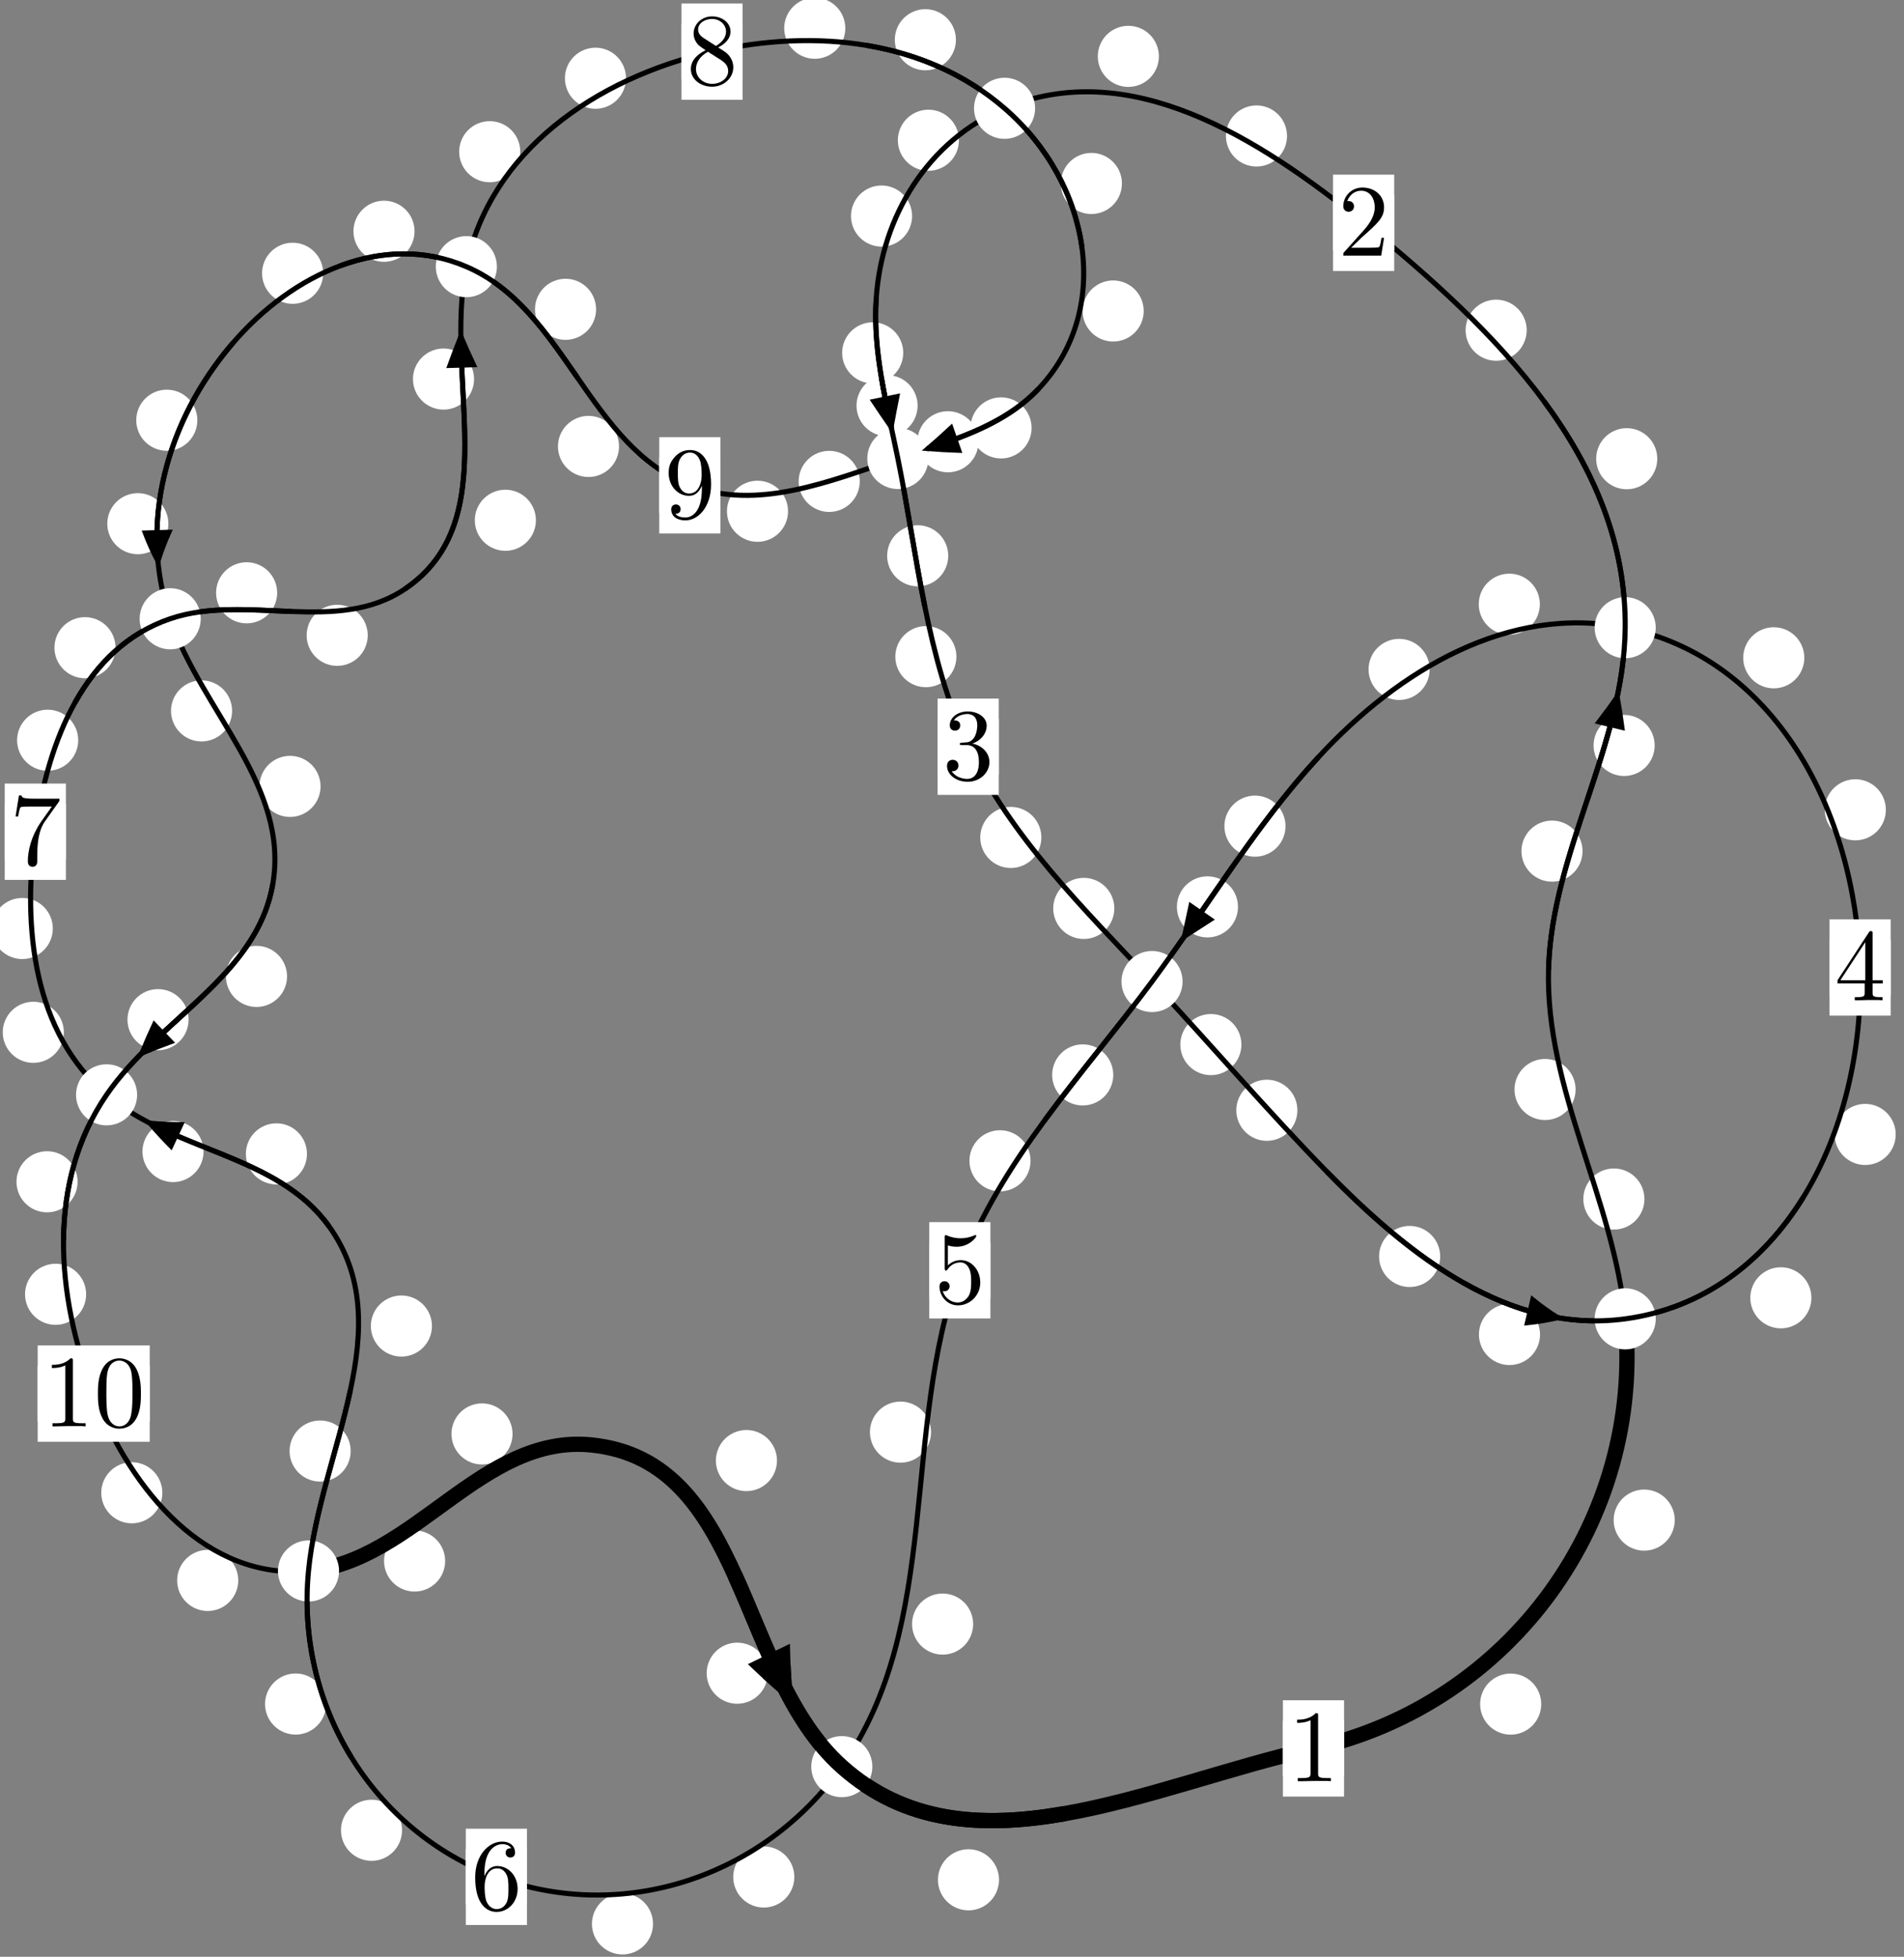 <?xml version="1.0"?>
<!-- Created by MetaPost 1.999 on 2021.07.06:0017 -->
<svg version="1.1" xmlns="http://www.w3.org/2000/svg" xmlns:xlink="http://www.w3.org/1999/xlink" width="186.277" height="191.398" viewBox="0 0 186.277 191.398">
<rect x="0" y="0" width="186.277" height="191.398" fill="#808080" stroke="none"/>
<!-- Original BoundingBox: -159.810928 -62.171158 26.465942 129.227219 -->
  <defs>
    <g transform="scale(0.01,0.01)" id="GLYPHcmr10_48">
      <path style="fill-rule: evenodd;" d="M460 -320C460 -400,455 -480,420 -554C374 -650,292 -666,250 -666C190 -666,117 -640,76 -547C44 -478,39 -400,39 -320C39 -245,43 -155,84 -79C127 2,200 22,249 22C303 22,379 1,423 -94C455 -163,460 -241,460 -320M249 -0C210 -0,151 -25,133 -121C122 -181,122 -273,122 -332C122 -396,122 -462,130 -516C149 -635,224 -644,249 -644C282 -644,348 -626,367 -527C377 -471,377 -395,377 -332C377 -257,377 -189,366 -125C351 -30,294 -0,249 -0"></path>
    </g>
    <g transform="scale(0.01,0.01)" id="GLYPHcmr10_49">
      <path style="fill-rule: evenodd;" d="M294 -640C294 -664,294 -666,271 -666C209 -602,121 -602,89 -602L89 -571C109 -571,168 -571,220 -597L220 -79C220 -43,217 -31,127 -31L95 -31L95 -0L257 -0L130 -3L217 -3L257 -3L297 -3L384 -3L419 -0L419 -31L387 -31C297 -31,294 -42,294 -79"></path>
    </g>
    <g transform="scale(0.01,0.01)" id="GLYPHcmr10_50">
      <path style="fill-rule: evenodd;" d="M127 -77L233 -180C389 -318,449 -372,449 -472C449 -586,359 -666,237 -666C124 -666,50 -574,50 -485C50 -429,100 -429,103 -429C120 -429,155 -441,155 -482C155 -508,137 -534,102 -534C94 -534,92 -534,89 -533C112 -598,166 -635,224 -635C315 -635,358 -554,358 -472C358 -392,308 -313,253 -251L61 -37C50 -26,50 -24,50 -0L421 -0L449 -174L424 -174C419 -144,412 -100,402 -85C395 -77,329 -77,307 -77"></path>
    </g>
    <g transform="scale(0.01,0.01)" id="GLYPHcmr10_51">
      <path style="fill-rule: evenodd;" d="M290 -352C372 -379,430 -449,430 -528C430 -610,342 -666,246 -666C145 -666,69 -606,69 -530C69 -497,91 -478,120 -478C151 -478,171 -500,171 -529C171 -579,124 -579,109 -579C140 -628,206 -641,242 -641C283 -641,338 -619,338 -529C338 -517,336 -459,310 -415C280 -367,246 -364,221 -363C213 -362,189 -360,182 -360C174 -359,167 -358,167 -348C167 -337,174 -337,191 -337L235 -337C317 -337,354 -269,354 -171C354 -35,285 -6,241 -6C198 -6,123 -23,88 -82C123 -77,154 -99,154 -137C154 -173,127 -193,98 -193C74 -193,42 -179,42 -135C42 -44,135 22,244 22C366 22,457 -69,457 -171C457 -253,394 -331,290 -352"></path>
    </g>
    <g transform="scale(0.01,0.01)" id="GLYPHcmr10_52">
      <path style="fill-rule: evenodd;" d="M294 -165L294 -78C294 -42,292 -31,218 -31L197 -31L197 -0L332 -0L238 -3L290 -3L332 -3L374 -3L427 -3L468 -0L468 -31L447 -31C373 -31,371 -42,371 -78L371 -165L471 -165L471 -196L371 -196L371 -651C371 -671,371 -677,355 -677C346 -677,343 -677,335 -665L28 -196L28 -165M300 -196L56 -196L300 -569"></path>
    </g>
    <g transform="scale(0.01,0.01)" id="GLYPHcmr10_53">
      <path style="fill-rule: evenodd;" d="M449 -201C449 -320,367 -420,259 -420C211 -420,168 -404,132 -369L132 -564C152 -558,185 -551,217 -551C340 -551,410 -642,410 -655C410 -661,407 -666,400 -666C399 -666,397 -666,392 -663C372 -654,323 -634,256 -634C216 -634,170 -641,123 -662C115 -665,113 -665,111 -665C101 -665,101 -657,101 -641L101 -345C101 -327,101 -319,115 -319C122 -319,124 -322,128 -328C139 -344,176 -398,257 -398C309 -398,334 -352,342 -334C358 -297,360 -258,360 -208C360 -173,360 -113,336 -71C312 -32,275 -6,229 -6C156 -6,99 -59,82 -118C85 -117,88 -116,99 -116C132 -116,149 -141,149 -165C149 -189,132 -214,99 -214C85 -214,50 -207,50 -161C50 -75,119 22,231 22C347 22,449 -74,449 -201"></path>
    </g>
    <g transform="scale(0.01,0.01)" id="GLYPHcmr10_54">
      <path style="fill-rule: evenodd;" d="M132 -328L132 -352C132 -605,256 -641,307 -641C331 -641,373 -635,395 -601C380 -601,340 -601,340 -556C340 -525,364 -510,386 -510C402 -510,432 -519,432 -558C432 -618,388 -666,305 -666C177 -666,42 -537,42 -316C42 -49,158 22,251 22C362 22,457 -72,457 -204C457 -331,368 -427,257 -427C189 -427,152 -376,132 -328M251 -6C188 -6,158 -66,152 -81C134 -128,134 -208,134 -226C134 -304,166 -404,256 -404C272 -404,318 -404,349 -342C367 -305,367 -254,367 -205C367 -157,367 -107,350 -71C320 -11,274 -6,251 -6"></path>
    </g>
    <g transform="scale(0.01,0.01)" id="GLYPHcmr10_55">
      <path style="fill-rule: evenodd;" d="M476 -609C485 -621,485 -623,485 -644L242 -644C120 -644,118 -657,114 -676L89 -676L56 -470L81 -470C84 -486,93 -549,106 -561C113 -567,191 -567,204 -567L411 -567C400 -551,321 -442,299 -409C209 -274,176 -135,176 -33C176 -23,176 22,222 22C268 22,268 -23,268 -33L268 -84C268 -139,271 -194,279 -248C283 -271,297 -357,341 -419"></path>
    </g>
    <g transform="scale(0.01,0.01)" id="GLYPHcmr10_56">
      <path style="fill-rule: evenodd;" d="M163 -457C117 -487,113 -521,113 -538C113 -599,178 -641,249 -641C322 -641,386 -589,386 -517C386 -460,347 -412,287 -377M309 -362C381 -399,430 -451,430 -517C430 -609,341 -666,250 -666C150 -666,69 -592,69 -499C69 -481,71 -436,113 -389C124 -377,161 -352,186 -335C128 -306,42 -250,42 -151C42 -45,144 22,249 22C362 22,457 -61,457 -168C457 -204,446 -249,408 -291C389 -312,373 -322,309 -362M209 -320L332 -242C360 -223,407 -193,407 -132C407 -58,332 -6,250 -6C164 -6,92 -68,92 -151C92 -209,124 -273,209 -320"></path>
    </g>
    <g transform="scale(0.01,0.01)" id="GLYPHcmr10_57">
      <path style="fill-rule: evenodd;" d="M367 -318L367 -286C367 -52,263 -6,205 -6C188 -6,134 -8,107 -42C151 -42,159 -71,159 -88C159 -119,135 -134,113 -134C97 -134,67 -125,67 -86C67 -19,121 22,206 22C335 22,457 -114,457 -329C457 -598,342 -666,253 -666C198 -666,149 -648,106 -603C65 -558,42 -516,42 -441C42 -316,130 -218,242 -218C303 -218,344 -260,367 -318M243 -241C227 -241,181 -241,150 -304C132 -341,132 -391,132 -440C132 -494,132 -541,153 -578C180 -628,218 -641,253 -641C299 -641,332 -607,349 -562C361 -530,365 -467,365 -421C365 -338,331 -241,243 -241"></path>
    </g>
  </defs>
  <path d="M150.784 166.683C150.784 165.89,150.469 165.13,149.909 164.569C149.348 164.009,148.588 163.694,147.796 163.694C147.003 163.694,146.243 164.009,145.682 164.569C145.122 165.13,144.807 165.89,144.807 166.683C144.807 167.475,145.122 168.235,145.682 168.796C146.243 169.356,147.003 169.671,147.796 169.671C148.588 169.671,149.348 169.356,149.909 168.796C150.469 168.235,150.784 167.475,150.784 166.683Z" style="fill: rgb(100%,100%,100%);stroke: none;"></path>
  <path d="M131.493 171.017C131.493 170.224,131.178 169.464,130.618 168.903C130.057 168.343,129.297 168.028,128.504 168.028C127.712 168.028,126.951 168.343,126.391 168.903C125.831 169.464,125.516 170.224,125.516 171.017C125.516 171.809,125.831 172.57,126.391 173.13C126.951 173.69,127.712 174.005,128.504 174.005C129.297 174.005,130.057 173.69,130.618 173.13C131.178 172.57,131.493 171.809,131.493 171.017Z" style="fill: rgb(100%,100%,100%);stroke: none;"></path>
  <path d="M160.882 117.28C160.882 116.487,160.567 115.727,160.007 115.166C159.446 114.606,158.686 114.291,157.893 114.291C157.101 114.291,156.341 114.606,155.78 115.166C155.22 115.727,154.905 116.487,154.905 117.28C154.905 118.072,155.22 118.833,155.78 119.393C156.341 119.953,157.101 120.268,157.893 120.268C158.686 120.268,159.446 119.953,160.007 119.393C160.567 118.833,160.882 118.072,160.882 117.28Z" style="fill: rgb(100%,100%,100%);stroke: none;"></path>
  <path d="M163.847 148.685C163.847 147.892,163.532 147.132,162.972 146.571C162.411 146.011,161.651 145.696,160.858 145.696C160.066 145.696,159.306 146.011,158.745 146.571C158.185 147.132,157.87 147.892,157.87 148.685C157.87 149.477,158.185 150.238,158.745 150.798C159.306 151.358,160.066 151.673,160.858 151.673C161.651 151.673,162.411 151.358,162.972 150.798C163.532 150.238,163.847 149.477,163.847 148.685Z" style="fill: rgb(100%,100%,100%);stroke: none;"></path>
  <path d="M154.828 83.251C154.828 82.458,154.513 81.698,153.952 81.137C153.392 80.577,152.632 80.262,151.839 80.262C151.046 80.262,150.286 80.577,149.726 81.137C149.165 81.698,148.85 82.458,148.85 83.251C148.85 84.043,149.165 84.804,149.726 85.364C150.286 85.924,151.046 86.239,151.839 86.239C152.632 86.239,153.392 85.924,153.952 85.364C154.513 84.804,154.828 84.043,154.828 83.251Z" style="fill: rgb(100%,100%,100%);stroke: none;"></path>
  <path d="M154.147 106.568C154.147 105.775,153.832 105.015,153.272 104.454C152.711 103.894,151.951 103.579,151.159 103.579C150.366 103.579,149.606 103.894,149.045 104.454C148.485 105.015,148.17 105.775,148.17 106.568C148.17 107.36,148.485 108.121,149.045 108.681C149.606 109.241,150.366 109.556,151.159 109.556C151.951 109.556,152.711 109.241,153.272 108.681C153.832 108.121,154.147 107.36,154.147 106.568Z" style="fill: rgb(100%,100%,100%);stroke: none;"></path>
  <path d="M162.138 44.869C162.138 44.076,161.824 43.316,161.263 42.756C160.703 42.195,159.942 41.88,159.15 41.88C158.357 41.88,157.597 42.195,157.036 42.756C156.476 43.316,156.161 44.076,156.161 44.869C156.161 45.662,156.476 46.422,157.036 46.982C157.597 47.543,158.357 47.858,159.15 47.858C159.942 47.858,160.703 47.543,161.263 46.982C161.824 46.422,162.138 45.662,162.138 44.869Z" style="fill: rgb(100%,100%,100%);stroke: none;"></path>
  <path d="M161.884 72.915C161.884 72.122,161.569 71.362,161.009 70.801C160.449 70.241,159.688 69.926,158.896 69.926C158.103 69.926,157.343 70.241,156.782 70.801C156.222 71.362,155.907 72.122,155.907 72.915C155.907 73.707,156.222 74.467,156.782 75.028C157.343 75.588,158.103 75.903,158.896 75.903C159.688 75.903,160.449 75.588,161.009 75.028C161.569 74.467,161.884 73.707,161.884 72.915Z" style="fill: rgb(100%,100%,100%);stroke: none;"></path>
  <path d="M125.916 13.3C125.916 12.508,125.601 11.747,125.041 11.187C124.48 10.626,123.72 10.312,122.927 10.312C122.135 10.312,121.375 10.626,120.814 11.187C120.254 11.747,119.939 12.508,119.939 13.3C119.939 14.093,120.254 14.853,120.814 15.414C121.375 15.974,122.135 16.289,122.927 16.289C123.72 16.289,124.48 15.974,125.041 15.414C125.601 14.853,125.916 14.093,125.916 13.3Z" style="fill: rgb(100%,100%,100%);stroke: none;"></path>
  <path d="M149.364 32.298C149.364 31.506,149.049 30.746,148.489 30.185C147.928 29.625,147.168 29.31,146.375 29.31C145.583 29.31,144.823 29.625,144.262 30.185C143.702 30.746,143.387 31.506,143.387 32.298C143.387 33.091,143.702 33.851,144.262 34.412C144.823 34.972,145.583 35.287,146.375 35.287C147.168 35.287,147.928 34.972,148.489 34.412C149.049 33.851,149.364 33.091,149.364 32.298Z" style="fill: rgb(100%,100%,100%);stroke: none;"></path>
  <path d="M93.819 13.718C93.819 12.925,93.504 12.165,92.943 11.605C92.383 11.044,91.623 10.729,90.83 10.729C90.037 10.729,89.277 11.044,88.717 11.605C88.156 12.165,87.841 12.925,87.841 13.718C87.841 14.511,88.156 15.271,88.717 15.831C89.277 16.392,90.037 16.707,90.83 16.707C91.623 16.707,92.383 16.392,92.943 15.831C93.504 15.271,93.819 14.511,93.819 13.718Z" style="fill: rgb(100%,100%,100%);stroke: none;"></path>
  <path d="M113.379 5.513C113.379 4.721,113.064 3.961,112.504 3.4C111.943 2.84,111.183 2.525,110.391 2.525C109.598 2.525,108.838 2.84,108.277 3.4C107.717 3.961,107.402 4.721,107.402 5.513C107.402 6.306,107.717 7.066,108.277 7.627C108.838 8.187,109.598 8.502,110.391 8.502C111.183 8.502,111.943 8.187,112.504 7.627C113.064 7.066,113.379 6.306,113.379 5.513Z" style="fill: rgb(100%,100%,100%);stroke: none;"></path>
  <path d="M88.368 34.514C88.368 33.722,88.053 32.962,87.493 32.401C86.932 31.841,86.172 31.526,85.38 31.526C84.587 31.526,83.827 31.841,83.266 32.401C82.706 32.962,82.391 33.722,82.391 34.514C82.391 35.307,82.706 36.067,83.266 36.628C83.827 37.188,84.587 37.503,85.38 37.503C86.172 37.503,86.932 37.188,87.493 36.628C88.053 36.067,88.368 35.307,88.368 34.514Z" style="fill: rgb(100%,100%,100%);stroke: none;"></path>
  <path d="M89.233 21.132C89.233 20.34,88.918 19.58,88.358 19.019C87.797 18.459,87.037 18.144,86.244 18.144C85.452 18.144,84.692 18.459,84.131 19.019C83.571 19.58,83.256 20.34,83.256 21.132C83.256 21.925,83.571 22.685,84.131 23.246C84.692 23.806,85.452 24.121,86.244 24.121C87.037 24.121,87.797 23.806,88.358 23.246C88.918 22.685,89.233 21.925,89.233 21.132Z" style="fill: rgb(100%,100%,100%);stroke: none;"></path>
  <path d="M92.77 54.363C92.77 53.57,92.455 52.81,91.895 52.249C91.334 51.689,90.574 51.374,89.781 51.374C88.989 51.374,88.228 51.689,87.668 52.249C87.108 52.81,86.793 53.57,86.793 54.363C86.793 55.155,87.108 55.915,87.668 56.476C88.228 57.036,88.989 57.351,89.781 57.351C90.574 57.351,91.334 57.036,91.895 56.476C92.455 55.915,92.77 55.155,92.77 54.363Z" style="fill: rgb(100%,100%,100%);stroke: none;"></path>
  <path d="M89.774 39.679C89.774 38.886,89.459 38.126,88.899 37.565C88.338 37.005,87.578 36.69,86.786 36.69C85.993 36.69,85.233 37.005,84.672 37.565C84.112 38.126,83.797 38.886,83.797 39.679C83.797 40.471,84.112 41.232,84.672 41.792C85.233 42.353,85.993 42.668,86.786 42.668C87.578 42.668,88.338 42.353,88.899 41.792C89.459 41.232,89.774 40.471,89.774 39.679Z" style="fill: rgb(100%,100%,100%);stroke: none;"></path>
  <path d="M101.881 81.913C101.881 81.121,101.566 80.361,101.005 79.8C100.445 79.24,99.684 78.925,98.892 78.925C98.099 78.925,97.339 79.24,96.778 79.8C96.218 80.361,95.903 81.121,95.903 81.913C95.903 82.706,96.218 83.466,96.778 84.027C97.339 84.587,98.099 84.902,98.892 84.902C99.684 84.902,100.445 84.587,101.005 84.027C101.566 83.466,101.881 82.706,101.881 81.913Z" style="fill: rgb(100%,100%,100%);stroke: none;"></path>
  <path d="M93.57 64.229C93.57 63.436,93.255 62.676,92.695 62.116C92.134 61.555,91.374 61.24,90.581 61.24C89.789 61.24,89.029 61.555,88.468 62.116C87.908 62.676,87.593 63.436,87.593 64.229C87.593 65.022,87.908 65.782,88.468 66.342C89.029 66.903,89.789 67.218,90.581 67.218C91.374 67.218,92.134 66.903,92.695 66.342C93.255 65.782,93.57 65.022,93.57 64.229Z" style="fill: rgb(100%,100%,100%);stroke: none;"></path>
  <path d="M121.453 102.173C121.453 101.38,121.138 100.62,120.578 100.06C120.017 99.499,119.257 99.184,118.464 99.184C117.672 99.184,116.911 99.499,116.351 100.06C115.791 100.62,115.476 101.38,115.476 102.173C115.476 102.966,115.791 103.726,116.351 104.286C116.911 104.847,117.672 105.162,118.464 105.162C119.257 105.162,120.017 104.847,120.578 104.286C121.138 103.726,121.453 102.966,121.453 102.173Z" style="fill: rgb(100%,100%,100%);stroke: none;"></path>
  <path d="M109.02 88.854C109.02 88.061,108.705 87.301,108.144 86.741C107.584 86.18,106.824 85.865,106.031 85.865C105.238 85.865,104.478 86.18,103.918 86.741C103.357 87.301,103.042 88.061,103.042 88.854C103.042 89.647,103.357 90.407,103.918 90.967C104.478 91.528,105.238 91.843,106.031 91.843C106.824 91.843,107.584 91.528,108.144 90.967C108.705 90.407,109.02 89.647,109.02 88.854Z" style="fill: rgb(100%,100%,100%);stroke: none;"></path>
  <path d="M140.9 122.898C140.9 122.106,140.585 121.346,140.024 120.785C139.464 120.225,138.703 119.91,137.911 119.91C137.118 119.91,136.358 120.225,135.797 120.785C135.237 121.346,134.922 122.106,134.922 122.898C134.922 123.691,135.237 124.451,135.797 125.012C136.358 125.572,137.118 125.887,137.911 125.887C138.703 125.887,139.464 125.572,140.024 125.012C140.585 124.451,140.9 123.691,140.9 122.898Z" style="fill: rgb(100%,100%,100%);stroke: none;"></path>
  <path d="M126.931 108.597C126.931 107.804,126.617 107.044,126.056 106.484C125.496 105.923,124.735 105.608,123.943 105.608C123.15 105.608,122.39 105.923,121.829 106.484C121.269 107.044,120.954 107.804,120.954 108.597C120.954 109.39,121.269 110.15,121.829 110.71C122.39 111.271,123.15 111.586,123.943 111.586C124.735 111.586,125.496 111.271,126.056 110.71C126.617 110.15,126.931 109.39,126.931 108.597Z" style="fill: rgb(100%,100%,100%);stroke: none;"></path>
  <path d="M177.218 126.942C177.218 126.149,176.903 125.389,176.343 124.828C175.782 124.268,175.022 123.953,174.23 123.953C173.437 123.953,172.677 124.268,172.116 124.828C171.556 125.389,171.241 126.149,171.241 126.942C171.241 127.734,171.556 128.495,172.116 129.055C172.677 129.615,173.437 129.93,174.23 129.93C175.022 129.93,175.782 129.615,176.343 129.055C176.903 128.495,177.218 127.734,177.218 126.942Z" style="fill: rgb(100%,100%,100%);stroke: none;"></path>
  <path d="M150.668 130.53C150.668 129.737,150.353 128.977,149.793 128.417C149.233 127.856,148.472 127.541,147.68 127.541C146.887 127.541,146.127 127.856,145.566 128.417C145.006 128.977,144.691 129.737,144.691 130.53C144.691 131.323,145.006 132.083,145.566 132.643C146.127 133.204,146.887 133.519,147.68 133.519C148.472 133.519,149.233 133.204,149.793 132.643C150.353 132.083,150.668 131.323,150.668 130.53Z" style="fill: rgb(100%,100%,100%);stroke: none;"></path>
  <path d="M184.503 79.208C184.503 78.416,184.188 77.656,183.628 77.095C183.068 76.535,182.307 76.22,181.515 76.22C180.722 76.22,179.962 76.535,179.401 77.095C178.841 77.656,178.526 78.416,178.526 79.208C178.526 80.001,178.841 80.761,179.401 81.322C179.962 81.882,180.722 82.197,181.515 82.197C182.307 82.197,183.068 81.882,183.628 81.322C184.188 80.761,184.503 80.001,184.503 79.208Z" style="fill: rgb(100%,100%,100%);stroke: none;"></path>
  <path d="M185.466 110.962C185.466 110.169,185.151 109.409,184.591 108.849C184.03 108.288,183.27 107.973,182.477 107.973C181.685 107.973,180.924 108.288,180.364 108.849C179.803 109.409,179.488 110.169,179.488 110.962C179.488 111.755,179.803 112.515,180.364 113.075C180.924 113.636,181.685 113.951,182.477 113.951C183.27 113.951,184.03 113.636,184.591 113.075C185.151 112.515,185.466 111.755,185.466 110.962Z" style="fill: rgb(100%,100%,100%);stroke: none;"></path>
  <path d="M150.651 59.099C150.651 58.306,150.336 57.546,149.775 56.986C149.215 56.425,148.455 56.11,147.662 56.11C146.869 56.11,146.109 56.425,145.549 56.986C144.988 57.546,144.673 58.306,144.673 59.099C144.673 59.892,144.988 60.652,145.549 61.212C146.109 61.773,146.869 62.088,147.662 62.088C148.455 62.088,149.215 61.773,149.775 61.212C150.336 60.652,150.651 59.892,150.651 59.099Z" style="fill: rgb(100%,100%,100%);stroke: none;"></path>
  <path d="M176.525 64.342C176.525 63.549,176.21 62.789,175.649 62.228C175.089 61.668,174.329 61.353,173.536 61.353C172.743 61.353,171.983 61.668,171.423 62.228C170.862 62.789,170.547 63.549,170.547 64.342C170.547 65.134,170.862 65.895,171.423 66.455C171.983 67.016,172.743 67.33,173.536 67.33C174.329 67.33,175.089 67.016,175.649 66.455C176.21 65.895,176.525 65.134,176.525 64.342Z" style="fill: rgb(100%,100%,100%);stroke: none;"></path>
  <path d="M125.768 80.808C125.768 80.015,125.453 79.255,124.892 78.695C124.332 78.134,123.572 77.819,122.779 77.819C121.986 77.819,121.226 78.134,120.666 78.695C120.105 79.255,119.79 80.015,119.79 80.808C119.79 81.601,120.105 82.361,120.666 82.921C121.226 83.482,121.986 83.797,122.779 83.797C123.572 83.797,124.332 83.482,124.892 82.921C125.453 82.361,125.768 81.601,125.768 80.808Z" style="fill: rgb(100%,100%,100%);stroke: none;"></path>
  <path d="M139.87 65.476C139.87 64.684,139.555 63.924,138.994 63.363C138.434 62.803,137.674 62.488,136.881 62.488C136.088 62.488,135.328 62.803,134.768 63.363C134.207 63.924,133.892 64.684,133.892 65.476C133.892 66.269,134.207 67.029,134.768 67.59C135.328 68.15,136.088 68.465,136.881 68.465C137.674 68.465,138.434 68.15,138.994 67.59C139.555 67.029,139.87 66.269,139.87 65.476Z" style="fill: rgb(100%,100%,100%);stroke: none;"></path>
  <path d="M108.916 105.141C108.916 104.349,108.601 103.588,108.04 103.028C107.48 102.467,106.719 102.152,105.927 102.152C105.134 102.152,104.374 102.467,103.813 103.028C103.253 103.588,102.938 104.349,102.938 105.141C102.938 105.934,103.253 106.694,103.813 107.255C104.374 107.815,105.134 108.13,105.927 108.13C106.719 108.13,107.48 107.815,108.04 107.255C108.601 106.694,108.916 105.934,108.916 105.141Z" style="fill: rgb(100%,100%,100%);stroke: none;"></path>
  <path d="M121.118 88.703C121.118 87.911,120.803 87.15,120.243 86.59C119.682 86.029,118.922 85.715,118.13 85.715C117.337 85.715,116.577 86.029,116.016 86.59C115.456 87.15,115.141 87.911,115.141 88.703C115.141 89.496,115.456 90.256,116.016 90.817C116.577 91.377,117.337 91.692,118.13 91.692C118.922 91.692,119.682 91.377,120.243 90.817C120.803 90.256,121.118 89.496,121.118 88.703Z" style="fill: rgb(100%,100%,100%);stroke: none;"></path>
  <path d="M91.087 140.081C91.087 139.288,90.772 138.528,90.211 137.967C89.651 137.407,88.891 137.092,88.098 137.092C87.305 137.092,86.545 137.407,85.985 137.967C85.424 138.528,85.109 139.288,85.109 140.081C85.109 140.873,85.424 141.633,85.985 142.194C86.545 142.754,87.305 143.069,88.098 143.069C88.891 143.069,89.651 142.754,90.211 142.194C90.772 141.633,91.087 140.873,91.087 140.081Z" style="fill: rgb(100%,100%,100%);stroke: none;"></path>
  <path d="M100.823 113.539C100.823 112.747,100.508 111.987,99.947 111.426C99.387 110.866,98.627 110.551,97.834 110.551C97.041 110.551,96.281 110.866,95.721 111.426C95.16 111.987,94.845 112.747,94.845 113.539C94.845 114.332,95.16 115.092,95.721 115.653C96.281 116.213,97.041 116.528,97.834 116.528C98.627 116.528,99.387 116.213,99.947 115.653C100.508 115.092,100.823 114.332,100.823 113.539Z" style="fill: rgb(100%,100%,100%);stroke: none;"></path>
  <path d="M77.713 183.593C77.713 182.801,77.398 182.041,76.838 181.48C76.277 180.92,75.517 180.605,74.724 180.605C73.932 180.605,73.172 180.92,72.611 181.48C72.051 182.041,71.736 182.801,71.736 183.593C71.736 184.386,72.051 185.146,72.611 185.707C73.172 186.267,73.932 186.582,74.724 186.582C75.517 186.582,76.277 186.267,76.838 185.707C77.398 185.146,77.713 184.386,77.713 183.593Z" style="fill: rgb(100%,100%,100%);stroke: none;"></path>
  <path d="M95.208 158.855C95.208 158.063,94.893 157.302,94.333 156.742C93.772 156.182,93.012 155.867,92.22 155.867C91.427 155.867,90.667 156.182,90.106 156.742C89.546 157.302,89.231 158.063,89.231 158.855C89.231 159.648,89.546 160.408,90.106 160.969C90.667 161.529,91.427 161.844,92.22 161.844C93.012 161.844,93.772 161.529,94.333 160.969C94.893 160.408,95.208 159.648,95.208 158.855Z" style="fill: rgb(100%,100%,100%);stroke: none;"></path>
  <path d="M39.336 179.023C39.336 178.231,39.021 177.471,38.461 176.91C37.9 176.35,37.14 176.035,36.347 176.035C35.555 176.035,34.795 176.35,34.234 176.91C33.674 177.471,33.359 178.231,33.359 179.023C33.359 179.816,33.674 180.576,34.234 181.137C34.795 181.697,35.555 182.012,36.347 182.012C37.14 182.012,37.9 181.697,38.461 181.137C39.021 180.576,39.336 179.816,39.336 179.023Z" style="fill: rgb(100%,100%,100%);stroke: none;"></path>
  <path d="M63.889 188.182C63.889 187.39,63.574 186.63,63.014 186.069C62.453 185.509,61.693 185.194,60.9 185.194C60.108 185.194,59.348 185.509,58.787 186.069C58.227 186.63,57.912 187.39,57.912 188.182C57.912 188.975,58.227 189.735,58.787 190.296C59.348 190.856,60.108 191.171,60.9 191.171C61.693 191.171,62.453 190.856,63.014 190.296C63.574 189.735,63.889 188.975,63.889 188.182Z" style="fill: rgb(100%,100%,100%);stroke: none;"></path>
  <path d="M34.308 141.929C34.308 141.136,33.993 140.376,33.433 139.815C32.872 139.255,32.112 138.94,31.319 138.94C30.527 138.94,29.767 139.255,29.206 139.815C28.646 140.376,28.331 141.136,28.331 141.929C28.331 142.721,28.646 143.481,29.206 144.042C29.767 144.602,30.527 144.917,31.319 144.917C32.112 144.917,32.872 144.602,33.433 144.042C33.993 143.481,34.308 142.721,34.308 141.929Z" style="fill: rgb(100%,100%,100%);stroke: none;"></path>
  <path d="M31.909 166.676C31.909 165.883,31.594 165.123,31.033 164.563C30.473 164.002,29.713 163.687,28.92 163.687C28.127 163.687,27.367 164.002,26.807 164.563C26.246 165.123,25.931 165.883,25.931 166.676C25.931 167.469,26.246 168.229,26.807 168.789C27.367 169.35,28.127 169.665,28.92 169.665C29.713 169.665,30.473 169.35,31.033 168.789C31.594 168.229,31.909 167.469,31.909 166.676Z" style="fill: rgb(100%,100%,100%);stroke: none;"></path>
  <path d="M30.032 112.863C30.032 112.071,29.717 111.31,29.156 110.75C28.596 110.189,27.836 109.875,27.043 109.875C26.25 109.875,25.49 110.189,24.93 110.75C24.369 111.31,24.054 112.071,24.054 112.863C24.054 113.656,24.369 114.416,24.93 114.977C25.49 115.537,26.25 115.852,27.043 115.852C27.836 115.852,28.596 115.537,29.156 114.977C29.717 114.416,30.032 113.656,30.032 112.863Z" style="fill: rgb(100%,100%,100%);stroke: none;"></path>
  <path d="M42.26 129.703C42.26 128.91,41.945 128.15,41.384 127.589C40.824 127.029,40.063 126.714,39.271 126.714C38.478 126.714,37.718 127.029,37.157 127.589C36.597 128.15,36.282 128.91,36.282 129.703C36.282 130.495,36.597 131.256,37.157 131.816C37.718 132.377,38.478 132.691,39.271 132.691C40.063 132.691,40.824 132.377,41.384 131.816C41.945 131.256,42.26 130.495,42.26 129.703Z" style="fill: rgb(100%,100%,100%);stroke: none;"></path>
  <path d="M6.247 100.973C6.247 100.18,5.932 99.42,5.371 98.86C4.811 98.299,4.051 97.984,3.258 97.984C2.465 97.984,1.705 98.299,1.145 98.86C0.584 99.42,0.269 100.18,0.269 100.973C0.269 101.766,0.584 102.526,1.145 103.086C1.705 103.647,2.465 103.962,3.258 103.962C4.051 103.962,4.811 103.647,5.371 103.086C5.932 102.526,6.247 101.766,6.247 100.973Z" style="fill: rgb(100%,100%,100%);stroke: none;"></path>
  <path d="M19.916 112.636C19.916 111.843,19.601 111.083,19.04 110.522C18.48 109.962,17.72 109.647,16.927 109.647C16.134 109.647,15.374 109.962,14.814 110.522C14.253 111.083,13.938 111.843,13.938 112.636C13.938 113.428,14.253 114.188,14.814 114.749C15.374 115.309,16.134 115.624,16.927 115.624C17.72 115.624,18.48 115.309,19.04 114.749C19.601 114.188,19.916 113.428,19.916 112.636Z" style="fill: rgb(100%,100%,100%);stroke: none;"></path>
  <path d="M7.651 72.404C7.651 71.612,7.336 70.852,6.775 70.291C6.215 69.731,5.455 69.416,4.662 69.416C3.869 69.416,3.109 69.731,2.549 70.291C1.988 70.852,1.673 71.612,1.673 72.404C1.673 73.197,1.988 73.957,2.549 74.518C3.109 75.078,3.869 75.393,4.662 75.393C5.455 75.393,6.215 75.078,6.775 74.518C7.336 73.957,7.651 73.197,7.651 72.404Z" style="fill: rgb(100%,100%,100%);stroke: none;"></path>
  <path d="M5.167 90.82C5.167 90.027,4.852 89.267,4.291 88.706C3.731 88.146,2.971 87.831,2.178 87.831C1.385 87.831,0.625 88.146,0.064 88.706C-0.496 89.267,-0.811 90.027,-0.811 90.82C-0.811 91.612,-0.496 92.372,0.064 92.933C0.625 93.493,1.385 93.808,2.178 93.808C2.971 93.808,3.731 93.493,4.291 92.933C4.852 92.372,5.167 91.612,5.167 90.82Z" style="fill: rgb(100%,100%,100%);stroke: none;"></path>
  <path d="M27.117 57.983C27.117 57.19,26.802 56.43,26.242 55.87C25.681 55.309,24.921 54.994,24.128 54.994C23.336 54.994,22.576 55.309,22.015 55.87C21.455 56.43,21.14 57.19,21.14 57.983C21.14 58.776,21.455 59.536,22.015 60.096C22.576 60.657,23.336 60.972,24.128 60.972C24.921 60.972,25.681 60.657,26.242 60.096C26.802 59.536,27.117 58.776,27.117 57.983Z" style="fill: rgb(100%,100%,100%);stroke: none;"></path>
  <path d="M11.303 63.352C11.303 62.56,10.988 61.799,10.428 61.239C9.867 60.679,9.107 60.364,8.315 60.364C7.522 60.364,6.762 60.679,6.201 61.239C5.641 61.799,5.326 62.56,5.326 63.352C5.326 64.145,5.641 64.905,6.201 65.466C6.762 66.026,7.522 66.341,8.315 66.341C9.107 66.341,9.867 66.026,10.428 65.466C10.988 64.905,11.303 64.145,11.303 63.352Z" style="fill: rgb(100%,100%,100%);stroke: none;"></path>
  <path d="M52.431 50.889C52.431 50.096,52.116 49.336,51.555 48.775C50.995 48.215,50.234 47.9,49.442 47.9C48.649 47.9,47.889 48.215,47.328 48.775C46.768 49.336,46.453 50.096,46.453 50.889C46.453 51.681,46.768 52.441,47.328 53.002C47.889 53.562,48.649 53.877,49.442 53.877C50.234 53.877,50.995 53.562,51.555 53.002C52.116 52.441,52.431 51.681,52.431 50.889Z" style="fill: rgb(100%,100%,100%);stroke: none;"></path>
  <path d="M35.978 62.143C35.978 61.35,35.663 60.59,35.103 60.029C34.542 59.469,33.782 59.154,32.99 59.154C32.197 59.154,31.437 59.469,30.876 60.029C30.316 60.59,30.001 61.35,30.001 62.143C30.001 62.935,30.316 63.696,30.876 64.256C31.437 64.817,32.197 65.131,32.99 65.131C33.782 65.131,34.542 64.817,35.103 64.256C35.663 63.696,35.978 62.935,35.978 62.143Z" style="fill: rgb(100%,100%,100%);stroke: none;"></path>
  <path d="M50.9 14.839C50.9 14.047,50.585 13.287,50.024 12.726C49.464 12.166,48.704 11.851,47.911 11.851C47.118 11.851,46.358 12.166,45.798 12.726C45.237 13.287,44.922 14.047,44.922 14.839C44.922 15.632,45.237 16.392,45.798 16.953C46.358 17.513,47.118 17.828,47.911 17.828C48.704 17.828,49.464 17.513,50.024 16.953C50.585 16.392,50.9 15.632,50.9 14.839Z" style="fill: rgb(100%,100%,100%);stroke: none;"></path>
  <path d="M46.38 37.077C46.38 36.285,46.065 35.524,45.504 34.964C44.944 34.404,44.184 34.089,43.391 34.089C42.598 34.089,41.838 34.404,41.278 34.964C40.717 35.524,40.402 36.285,40.402 37.077C40.402 37.87,40.717 38.63,41.278 39.191C41.838 39.751,42.598 40.066,43.391 40.066C44.184 40.066,44.944 39.751,45.504 39.191C46.065 38.63,46.38 37.87,46.38 37.077Z" style="fill: rgb(100%,100%,100%);stroke: none;"></path>
  <path d="M82.701 2.762C82.701 1.969,82.386 1.209,81.826 0.648C81.265 0.088,80.505 -0.227,79.712 -0.227C78.92 -0.227,78.16 0.088,77.599 0.648C77.039 1.209,76.724 1.969,76.724 2.762C76.724 3.554,77.039 4.314,77.599 4.875C78.16 5.435,78.92 5.75,79.712 5.75C80.505 5.75,81.265 5.435,81.826 4.875C82.386 4.314,82.701 3.554,82.701 2.762Z" style="fill: rgb(100%,100%,100%);stroke: none;"></path>
  <path d="M61.245 7.652C61.245 6.859,60.93 6.099,60.37 5.539C59.809 4.978,59.049 4.663,58.256 4.663C57.464 4.663,56.703 4.978,56.143 5.539C55.583 6.099,55.268 6.859,55.268 7.652C55.268 8.445,55.583 9.205,56.143 9.765C56.703 10.326,57.464 10.641,58.256 10.641C59.049 10.641,59.809 10.326,60.37 9.765C60.93 9.205,61.245 8.445,61.245 7.652Z" style="fill: rgb(100%,100%,100%);stroke: none;"></path>
  <path d="M109.763 17.945C109.763 17.152,109.448 16.392,108.887 15.832C108.327 15.271,107.567 14.956,106.774 14.956C105.981 14.956,105.221 15.271,104.661 15.832C104.1 16.392,103.785 17.152,103.785 17.945C103.785 18.738,104.1 19.498,104.661 20.058C105.221 20.619,105.981 20.934,106.774 20.934C107.567 20.934,108.327 20.619,108.887 20.058C109.448 19.498,109.763 18.738,109.763 17.945Z" style="fill: rgb(100%,100%,100%);stroke: none;"></path>
  <path d="M93.522 3.887C93.522 3.094,93.207 2.334,92.646 1.774C92.086 1.213,91.326 0.898,90.533 0.898C89.74 0.898,88.98 1.213,88.42 1.774C87.859 2.334,87.544 3.094,87.544 3.887C87.544 4.68,87.859 5.44,88.42 6C88.98 6.561,89.74 6.876,90.533 6.876C91.326 6.876,92.086 6.561,92.646 6C93.207 5.44,93.522 4.68,93.522 3.887Z" style="fill: rgb(100%,100%,100%);stroke: none;"></path>
  <path d="M100.926 41.855C100.926 41.062,100.611 40.302,100.051 39.741C99.49 39.181,98.73 38.866,97.937 38.866C97.145 38.866,96.385 39.181,95.824 39.741C95.264 40.302,94.949 41.062,94.949 41.855C94.949 42.647,95.264 43.407,95.824 43.968C96.385 44.528,97.145 44.843,97.937 44.843C98.73 44.843,99.49 44.528,100.051 43.968C100.611 43.407,100.926 42.647,100.926 41.855Z" style="fill: rgb(100%,100%,100%);stroke: none;"></path>
  <path d="M111.895 30.419C111.895 29.626,111.58 28.866,111.019 28.305C110.459 27.745,109.699 27.43,108.906 27.43C108.113 27.43,107.353 27.745,106.793 28.305C106.232 28.866,105.917 29.626,105.917 30.419C105.917 31.211,106.232 31.971,106.793 32.532C107.353 33.092,108.113 33.407,108.906 33.407C109.699 33.407,110.459 33.092,111.019 32.532C111.58 31.971,111.895 31.211,111.895 30.419Z" style="fill: rgb(100%,100%,100%);stroke: none;"></path>
  <path d="M84.113 47.086C84.113 46.293,83.798 45.533,83.238 44.973C82.677 44.412,81.917 44.097,81.124 44.097C80.332 44.097,79.571 44.412,79.011 44.973C78.45 45.533,78.135 46.293,78.135 47.086C78.135 47.879,78.45 48.639,79.011 49.199C79.571 49.76,80.332 50.075,81.124 50.075C81.917 50.075,82.677 49.76,83.238 49.199C83.798 48.639,84.113 47.879,84.113 47.086Z" style="fill: rgb(100%,100%,100%);stroke: none;"></path>
  <path d="M95.727 43.21C95.727 42.417,95.412 41.657,94.852 41.097C94.291 40.536,93.531 40.221,92.738 40.221C91.946 40.221,91.186 40.536,90.625 41.097C90.065 41.657,89.75 42.417,89.75 43.21C89.75 44.003,90.065 44.763,90.625 45.323C91.186 45.884,91.946 46.199,92.738 46.199C93.531 46.199,94.291 45.884,94.852 45.323C95.412 44.763,95.727 44.003,95.727 43.21Z" style="fill: rgb(100%,100%,100%);stroke: none;"></path>
  <path d="M60.564 43.667C60.564 42.874,60.249 42.114,59.689 41.554C59.128 40.993,58.368 40.678,57.575 40.678C56.783 40.678,56.022 40.993,55.462 41.554C54.902 42.114,54.587 42.874,54.587 43.667C54.587 44.46,54.902 45.22,55.462 45.78C56.022 46.341,56.783 46.656,57.575 46.656C58.368 46.656,59.128 46.341,59.689 45.78C60.249 45.22,60.564 44.46,60.564 43.667Z" style="fill: rgb(100%,100%,100%);stroke: none;"></path>
  <path d="M77.098 50.007C77.098 49.214,76.783 48.454,76.223 47.894C75.662 47.333,74.902 47.018,74.109 47.018C73.317 47.018,72.557 47.333,71.996 47.894C71.436 48.454,71.121 49.214,71.121 50.007C71.121 50.8,71.436 51.56,71.996 52.12C72.557 52.681,73.317 52.996,74.109 52.996C74.902 52.996,75.662 52.681,76.223 52.12C76.783 51.56,77.098 50.8,77.098 50.007Z" style="fill: rgb(100%,100%,100%);stroke: none;"></path>
  <path d="M40.557 22.62C40.557 21.827,40.242 21.067,39.682 20.507C39.121 19.946,38.361 19.631,37.568 19.631C36.776 19.631,36.016 19.946,35.455 20.507C34.895 21.067,34.58 21.827,34.58 22.62C34.58 23.413,34.895 24.173,35.455 24.733C36.016 25.294,36.776 25.609,37.568 25.609C38.361 25.609,39.121 25.294,39.682 24.733C40.242 24.173,40.557 23.413,40.557 22.62Z" style="fill: rgb(100%,100%,100%);stroke: none;"></path>
  <path d="M58.317 30.254C58.317 29.462,58.002 28.702,57.442 28.141C56.881 27.581,56.121 27.266,55.329 27.266C54.536 27.266,53.776 27.581,53.215 28.141C52.655 28.702,52.34 29.462,52.34 30.254C52.34 31.047,52.655 31.807,53.215 32.368C53.776 32.928,54.536 33.243,55.329 33.243C56.121 33.243,56.881 32.928,57.442 32.368C58.002 31.807,58.317 31.047,58.317 30.254Z" style="fill: rgb(100%,100%,100%);stroke: none;"></path>
  <path d="M19.307 41.103C19.307 40.31,18.992 39.55,18.432 38.989C17.871 38.429,17.111 38.114,16.318 38.114C15.526 38.114,14.765 38.429,14.205 38.989C13.644 39.55,13.33 40.31,13.33 41.103C13.33 41.895,13.644 42.656,14.205 43.216C14.765 43.777,15.526 44.092,16.318 44.092C17.111 44.092,17.871 43.777,18.432 43.216C18.992 42.656,19.307 41.895,19.307 41.103Z" style="fill: rgb(100%,100%,100%);stroke: none;"></path>
  <path d="M31.617 26.73C31.617 25.937,31.302 25.177,30.741 24.616C30.181 24.056,29.421 23.741,28.628 23.741C27.835 23.741,27.075 24.056,26.515 24.616C25.954 25.177,25.639 25.937,25.639 26.73C25.639 27.522,25.954 28.283,26.515 28.843C27.075 29.404,27.835 29.718,28.628 29.718C29.421 29.718,30.181 29.404,30.741 28.843C31.302 28.283,31.617 27.522,31.617 26.73Z" style="fill: rgb(100%,100%,100%);stroke: none;"></path>
  <path d="M22.708 69.535C22.708 68.742,22.393 67.982,21.833 67.421C21.272 66.861,20.512 66.546,19.719 66.546C18.927 66.546,18.167 66.861,17.606 67.421C17.046 67.982,16.731 68.742,16.731 69.535C16.731 70.327,17.046 71.087,17.606 71.648C18.167 72.208,18.927 72.523,19.719 72.523C20.512 72.523,21.272 72.208,21.833 71.648C22.393 71.087,22.708 70.327,22.708 69.535Z" style="fill: rgb(100%,100%,100%);stroke: none;"></path>
  <path d="M16.473 51.225C16.473 50.432,16.158 49.672,15.598 49.111C15.038 48.551,14.277 48.236,13.485 48.236C12.692 48.236,11.932 48.551,11.371 49.111C10.811 49.672,10.496 50.432,10.496 51.225C10.496 52.017,10.811 52.778,11.371 53.338C11.932 53.899,12.692 54.213,13.485 54.213C14.277 54.213,15.038 53.899,15.598 53.338C16.158 52.778,16.473 52.017,16.473 51.225Z" style="fill: rgb(100%,100%,100%);stroke: none;"></path>
  <path d="M28.083 95.504C28.083 94.712,27.768 93.952,27.208 93.391C26.647 92.831,25.887 92.516,25.094 92.516C24.302 92.516,23.542 92.831,22.981 93.391C22.421 93.952,22.106 94.712,22.106 95.504C22.106 96.297,22.421 97.057,22.981 97.618C23.542 98.178,24.302 98.493,25.094 98.493C25.887 98.493,26.647 98.178,27.208 97.618C27.768 97.057,28.083 96.297,28.083 95.504Z" style="fill: rgb(100%,100%,100%);stroke: none;"></path>
  <path d="M31.362 76.92C31.362 76.127,31.047 75.367,30.487 74.806C29.926 74.246,29.166 73.931,28.374 73.931C27.581 73.931,26.821 74.246,26.26 74.806C25.7 75.367,25.385 76.127,25.385 76.92C25.385 77.712,25.7 78.473,26.26 79.033C26.821 79.593,27.581 79.908,28.374 79.908C29.166 79.908,29.926 79.593,30.487 79.033C31.047 78.473,31.362 77.712,31.362 76.92Z" style="fill: rgb(100%,100%,100%);stroke: none;"></path>
  <path d="M7.591 115.594C7.591 114.801,7.276 114.041,6.715 113.48C6.155 112.92,5.395 112.605,4.602 112.605C3.809 112.605,3.049 112.92,2.489 113.48C1.928 114.041,1.613 114.801,1.613 115.594C1.613 116.386,1.928 117.146,2.489 117.707C3.049 118.267,3.809 118.582,4.602 118.582C5.395 118.582,6.155 118.267,6.715 117.707C7.276 117.146,7.591 116.386,7.591 115.594Z" style="fill: rgb(100%,100%,100%);stroke: none;"></path>
  <path d="M18.449 99.736C18.449 98.943,18.134 98.183,17.573 97.623C17.013 97.062,16.252 96.747,15.46 96.747C14.667 96.747,13.907 97.062,13.346 97.623C12.786 98.183,12.471 98.943,12.471 99.736C12.471 100.529,12.786 101.289,13.346 101.849C13.907 102.41,14.667 102.725,15.46 102.725C16.252 102.725,17.013 102.41,17.573 101.849C18.134 101.289,18.449 100.529,18.449 99.736Z" style="fill: rgb(100%,100%,100%);stroke: none;"></path>
  <path d="M15.883 146.012C15.883 145.22,15.568 144.459,15.008 143.899C14.447 143.338,13.687 143.023,12.894 143.023C12.102 143.023,11.342 143.338,10.781 143.899C10.221 144.459,9.906 145.22,9.906 146.012C9.906 146.805,10.221 147.565,10.781 148.126C11.342 148.686,12.102 149.001,12.894 149.001C13.687 149.001,14.447 148.686,15.008 148.126C15.568 147.565,15.883 146.805,15.883 146.012Z" style="fill: rgb(100%,100%,100%);stroke: none;"></path>
  <path d="M8.427 126.599C8.427 125.806,8.112 125.046,7.551 124.485C6.991 123.925,6.231 123.61,5.438 123.61C4.645 123.61,3.885 123.925,3.325 124.485C2.764 125.046,2.449 125.806,2.449 126.599C2.449 127.391,2.764 128.152,3.325 128.712C3.885 129.273,4.645 129.587,5.438 129.587C6.231 129.587,6.991 129.273,7.551 128.712C8.112 128.152,8.427 127.391,8.427 126.599Z" style="fill: rgb(100%,100%,100%);stroke: none;"></path>
  <path d="M43.55 152.687C43.55 151.894,43.235 151.134,42.675 150.573C42.114 150.013,41.354 149.698,40.562 149.698C39.769 149.698,39.009 150.013,38.448 150.573C37.888 151.134,37.573 151.894,37.573 152.687C37.573 153.479,37.888 154.239,38.448 154.8C39.009 155.36,39.769 155.675,40.562 155.675C41.354 155.675,42.114 155.36,42.675 154.8C43.235 154.239,43.55 153.479,43.55 152.687Z" style="fill: rgb(100%,100%,100%);stroke: none;"></path>
  <path d="M23.309 154.585C23.309 153.792,22.994 153.032,22.433 152.472C21.873 151.911,21.113 151.596,20.32 151.596C19.527 151.596,18.767 151.911,18.207 152.472C17.646 153.032,17.331 153.792,17.331 154.585C17.331 155.378,17.646 156.138,18.207 156.698C18.767 157.259,19.527 157.574,20.32 157.574C21.113 157.574,21.873 157.259,22.433 156.698C22.994 156.138,23.309 155.378,23.309 154.585Z" style="fill: rgb(100%,100%,100%);stroke: none;"></path>
  <path d="M76.015 142.862C76.015 142.069,75.7 141.309,75.14 140.748C74.579 140.188,73.819 139.873,73.027 139.873C72.234 139.873,71.474 140.188,70.913 140.748C70.353 141.309,70.038 142.069,70.038 142.862C70.038 143.654,70.353 144.415,70.913 144.975C71.474 145.535,72.234 145.85,73.027 145.85C73.819 145.85,74.579 145.535,75.14 144.975C75.7 144.415,76.015 143.654,76.015 142.862Z" style="fill: rgb(100%,100%,100%);stroke: none;"></path>
  <path d="M50.146 140.256C50.146 139.464,49.831 138.703,49.27 138.143C48.71 137.582,47.95 137.268,47.157 137.268C46.364 137.268,45.604 137.582,45.044 138.143C44.483 138.703,44.168 139.464,44.168 140.256C44.168 141.049,44.483 141.809,45.044 142.37C45.604 142.93,46.364 143.245,47.157 143.245C47.95 143.245,48.71 142.93,49.27 142.37C49.831 141.809,50.146 141.049,50.146 140.256Z" style="fill: rgb(100%,100%,100%);stroke: none;"></path>
  <path d="M97.739 183.868C97.739 183.076,97.424 182.315,96.863 181.755C96.303 181.194,95.543 180.879,94.75 180.879C93.957 180.879,93.197 181.194,92.637 181.755C92.076 182.315,91.761 183.076,91.761 183.868C91.761 184.661,92.076 185.421,92.637 185.982C93.197 186.542,93.957 186.857,94.75 186.857C95.543 186.857,96.303 186.542,96.863 185.982C97.424 185.421,97.739 184.661,97.739 183.868Z" style="fill: rgb(100%,100%,100%);stroke: none;"></path>
  <path d="M75.114 163.659C75.114 162.866,74.799 162.106,74.239 161.546C73.678 160.985,72.918 160.67,72.125 160.67C71.333 160.67,70.572 160.985,70.012 161.546C69.452 162.106,69.137 162.866,69.137 163.659C69.137 164.452,69.452 165.212,70.012 165.772C70.572 166.333,71.333 166.648,72.125 166.648C72.918 166.648,73.678 166.333,74.239 165.772C74.799 165.212,75.114 164.452,75.114 163.659Z" style="fill: rgb(100%,100%,100%);stroke: none;"></path>
  <path d="M128.504 171.017C147.796 166.683,160.858 148.685,159 129C157.893 117.28,151.159 106.568,151.503 94.756C151.839 83.251,158.896 72.915,159 61.396C159.15 44.869,146.375 32.298,133.41 21.794C122.927 13.3,110.391 5.513,98.28 10.593C90.83 13.718,86.244 21.132,85.72 29.243C85.38 34.514,86.786 39.679,87.84 44.845C89.781 54.363,90.581 64.229,94.722 73.039C98.892 81.913,106.031 88.854,112.708 96.007C118.464 102.173,123.943 108.597,129.837 114.632C137.911 122.898,147.68 130.53,159 129C174.23 126.942,182.477 110.962,181.982 94.632C181.515 79.208,173.536 64.342,159 61.396C147.662 59.099,136.881 65.476,128.941 74.109C122.779 80.808,118.13 88.703,112.708 96.007C105.927 105.141,97.834 113.539,93.905 124.25C88.098 140.081,92.22 158.855,82.358 172.799C74.724 183.593,60.9 188.182,48.562 183.58C36.347 179.023,28.92 166.676,30.182 153.66C31.319 141.929,39.271 129.703,32.146 119.89C27.043 112.863,16.927 112.636,10.426 107.088C3.258 100.973,2.178 90.82,3.455 81.352C4.662 72.404,8.315 63.352,16.651 60.522C24.128 57.983,32.99 62.143,39.669 57.574C49.442 50.889,43.391 37.077,45.626 26.083C47.911 14.839,58.256 7.652,69.662 5.052C79.712 2.762,90.533 3.887,98.28 10.593C106.774 17.945,108.906 30.419,101.525 38.115C97.937 41.855,92.738 43.21,87.84 44.845C81.124 47.086,74.109 50.007,67.489 47.468C57.575 43.667,55.329 30.254,45.626 26.083C37.568 22.62,28.628 26.73,22.744 33.6C16.318 41.103,13.485 51.225,16.651 60.522C19.719 69.535,28.374 76.92,26.677 86.533C25.094 95.504,15.46 99.736,10.426 107.088C4.602 115.594,5.438 126.599,9.168 136.311C12.894 146.012,20.32 154.585,30.182 153.66C40.562 152.687,47.157 140.256,57.848 141.333C73.027 142.862,72.125 163.659,82.358 172.799C94.75 183.868,112.268 174.664,128.504 171.017" style="stroke:rgb(0%,0%,0%); stroke-width: 0.498;stroke-linecap: round;stroke-linejoin: round;stroke-miterlimit: 10;fill: none;"></path>
  <path d="M128.504 171.017C147.796 166.683,160.858 148.685,159 129" style="stroke:rgb(0%,0%,0%); stroke-width: 1.494;stroke-linecap: round;stroke-linejoin: round;stroke-miterlimit: 10;fill: none;"></path>
  <path d="M30.182 153.66C40.562 152.687,47.157 140.256,57.848 141.333C73.027 142.862,72.125 163.659,82.358 172.799C94.75 183.868,112.268 174.664,128.504 171.017" style="stroke:rgb(0%,0%,0%); stroke-width: 1.494;stroke-linecap: round;stroke-linejoin: round;stroke-miterlimit: 10;fill: none;"></path>
  <path d="M161.989 129C161.989 128.207,161.674 127.447,161.113 126.887C160.553 126.326,159.793 126.011,159 126.011C158.207 126.011,157.447 126.326,156.887 126.887C156.326 127.447,156.011 128.207,156.011 129C156.011 129.793,156.326 130.553,156.887 131.113C157.447 131.674,158.207 131.989,159 131.989C159.793 131.989,160.553 131.674,161.113 131.113C161.674 130.553,161.989 129.793,161.989 129Z" style="fill: rgb(100%,100%,100%);stroke: none;"></path>
  <path d="M143.201 125.49C148.068 128.24,153.34 129.765,159 129C166.615 127.971,172.484 123.461,176.388 117.168" style="stroke:rgb(0%,0%,0%); stroke-width: 0.498;stroke-linecap: round;stroke-linejoin: round;stroke-miterlimit: 10;fill: none;"></path>
  <path d="M101.269 10.593C101.269 9.8,100.954 9.04,100.394 8.48C99.833 7.919,99.073 7.604,98.28 7.604C97.488 7.604,96.728 7.919,96.167 8.48C95.607 9.04,95.292 9.8,95.292 10.593C95.292 11.386,95.607 12.146,96.167 12.706C96.728 13.267,97.488 13.582,98.28 13.582C99.073 13.582,99.833 13.267,100.394 12.706C100.954 12.146,101.269 11.386,101.269 10.593Z" style="fill: rgb(100%,100%,100%);stroke: none;"></path>
  <path d="M84.835 4.449C89.765 5.282,94.407 7.24,98.28 10.593C102.527 14.269,105.184 19.225,105.856 24.225" style="stroke:rgb(0%,0%,0%); stroke-width: 0.498;stroke-linecap: round;stroke-linejoin: round;stroke-miterlimit: 10;fill: none;"></path>
  <path d="M115.697 96.007C115.697 95.214,115.382 94.454,114.821 93.893C114.261 93.333,113.501 93.018,112.708 93.018C111.915 93.018,111.155 93.333,110.595 93.893C110.034 94.454,109.719 95.214,109.719 96.007C109.719 96.799,110.034 97.559,110.595 98.12C111.155 98.68,111.915 98.995,112.708 98.995C113.501 98.995,114.261 98.68,114.821 98.12C115.382 97.559,115.697 96.799,115.697 96.007Z" style="fill: rgb(100%,100%,100%);stroke: none;"></path>
  <path d="M120.547 84.831C117.937 88.555,115.419 92.355,112.708 96.007C109.317 100.574,105.599 104.957,102.237 109.537" style="stroke:rgb(0%,0%,0%); stroke-width: 0.498;stroke-linecap: round;stroke-linejoin: round;stroke-miterlimit: 10;fill: none;"></path>
  <path d="M161.989 61.396C161.989 60.604,161.674 59.843,161.113 59.283C160.553 58.723,159.793 58.408,159 58.408C158.207 58.408,157.447 58.723,156.887 59.283C156.326 59.843,156.011 60.604,156.011 61.396C156.011 62.189,156.326 62.949,156.887 63.51C157.447 64.07,158.207 64.385,159 64.385C159.793 64.385,160.553 64.07,161.113 63.51C161.674 62.949,161.989 62.189,161.989 61.396Z" style="fill: rgb(100%,100%,100%);stroke: none;"></path>
  <path d="M155.338 78.081C157.158 72.619,158.948 67.155,159 61.396C159.075 53.133,155.919 45.858,151.123 39.337" style="stroke:rgb(0%,0%,0%); stroke-width: 0.498;stroke-linecap: round;stroke-linejoin: round;stroke-miterlimit: 10;fill: none;"></path>
  <path d="M85.347 172.799C85.347 172.007,85.032 171.247,84.471 170.686C83.911 170.126,83.151 169.811,82.358 169.811C81.565 169.811,80.805 170.126,80.245 170.686C79.684 171.247,79.369 172.007,79.369 172.799C79.369 173.592,79.684 174.352,80.245 174.913C80.805 175.473,81.565 175.788,82.358 175.788C83.151 175.788,83.911 175.473,84.471 174.913C85.032 174.352,85.347 173.592,85.347 172.799Z" style="fill: rgb(100%,100%,100%);stroke: none;"></path>
  <path d="M71.958 154.212C74.909 160.745,77.242 168.229,82.358 172.799C88.554 178.334,96.032 178.8,103.99 177.427" style="stroke:rgb(0%,0%,0%); stroke-width: 1.494;stroke-linecap: round;stroke-linejoin: round;stroke-miterlimit: 10;fill: none;"></path>
  <path d="M13.414 107.088C13.414 106.296,13.099 105.536,12.539 104.975C11.978 104.415,11.218 104.1,10.426 104.1C9.633 104.1,8.873 104.415,8.312 104.975C7.752 105.536,7.437 106.296,7.437 107.088C7.437 107.881,7.752 108.641,8.312 109.202C8.873 109.762,9.633 110.077,10.426 110.077C11.218 110.077,11.978 109.762,12.539 109.202C13.099 108.641,13.414 107.881,13.414 107.088Z" style="fill: rgb(100%,100%,100%);stroke: none;"></path>
  <path d="M19.846 97.418C16.61 100.516,12.943 103.412,10.426 107.088C7.514 111.341,6.267 116.219,6.214 121.247" style="stroke:rgb(0%,0%,0%); stroke-width: 0.498;stroke-linecap: round;stroke-linejoin: round;stroke-miterlimit: 10;fill: none;"></path>
  <path d="M48.614 26.083C48.614 25.291,48.299 24.531,47.739 23.97C47.178 23.41,46.418 23.095,45.626 23.095C44.833 23.095,44.073 23.41,43.512 23.97C42.952 24.531,42.637 25.291,42.637 26.083C42.637 26.876,42.952 27.636,43.512 28.197C44.073 28.757,44.833 29.072,45.626 29.072C46.418 29.072,47.178 28.757,47.739 28.197C48.299 27.636,48.614 26.876,48.614 26.083Z" style="fill: rgb(100%,100%,100%);stroke: none;"></path>
  <path d="M56.478 36.914C53.464 32.565,50.477 28.169,45.626 26.083C41.597 24.352,37.348 24.513,33.37 25.967" style="stroke:rgb(0%,0%,0%); stroke-width: 0.498;stroke-linecap: round;stroke-linejoin: round;stroke-miterlimit: 10;fill: none;"></path>
  <path d="M90.828 44.845C90.828 44.052,90.513 43.292,89.953 42.732C89.392 42.171,88.632 41.856,87.84 41.856C87.047 41.856,86.287 42.171,85.726 42.732C85.166 43.292,84.851 44.052,84.851 44.845C84.851 45.638,85.166 46.398,85.726 46.958C86.287 47.519,87.047 47.834,87.84 47.834C88.632 47.834,89.392 47.519,89.953 46.958C90.513 46.398,90.828 45.638,90.828 44.845Z" style="fill: rgb(100%,100%,100%);stroke: none;"></path>
  <path d="M86.257 37.083C86.698 39.679,87.313 42.262,87.84 44.845C88.81 49.604,89.496 54.45,90.456 59.207" style="stroke:rgb(0%,0%,0%); stroke-width: 0.498;stroke-linecap: round;stroke-linejoin: round;stroke-miterlimit: 10;fill: none;"></path>
  <path d="M19.639 60.522C19.639 59.729,19.324 58.969,18.764 58.409C18.203 57.848,17.443 57.533,16.651 57.533C15.858 57.533,15.098 57.848,14.537 58.409C13.977 58.969,13.662 59.729,13.662 60.522C13.662 61.315,13.977 62.075,14.537 62.635C15.098 63.196,15.858 63.511,16.651 63.511C17.443 63.511,18.203 63.196,18.764 62.635C19.324 62.075,19.639 61.315,19.639 60.522Z" style="fill: rgb(100%,100%,100%);stroke: none;"></path>
  <path d="M7.379 68.643C9.485 64.908,12.483 61.937,16.651 60.522C20.39 59.253,24.474 59.658,28.459 59.809" style="stroke:rgb(0%,0%,0%); stroke-width: 0.498;stroke-linecap: round;stroke-linejoin: round;stroke-miterlimit: 10;fill: none;"></path>
  <path d="M33.171 153.66C33.171 152.867,32.856 152.107,32.295 151.547C31.735 150.986,30.975 150.671,30.182 150.671C29.389 150.671,28.629 150.986,28.069 151.547C27.508 152.107,27.193 152.867,27.193 153.66C27.193 154.453,27.508 155.213,28.069 155.773C28.629 156.334,29.389 156.649,30.182 156.649C30.975 156.649,31.735 156.334,32.295 155.773C32.856 155.213,33.171 154.453,33.171 153.66Z" style="fill: rgb(100%,100%,100%);stroke: none;"></path>
  <path d="M34.318 171.792C31.092 166.509,29.551 160.168,30.182 153.66C30.751 147.794,33.023 141.805,34.262 136.056" style="stroke:rgb(0%,0%,0%); stroke-width: 0.498;stroke-linecap: round;stroke-linejoin: round;stroke-miterlimit: 10;fill: none;"></path>
  <path d="M57.848 141.333C69.991 142.556,71.843 156.111,77.337 166.164" style="stroke:rgb(0%,0%,0%); stroke-width: 0.498;stroke-linecap: round;stroke-linejoin: round;stroke-miterlimit: 10;fill: none;"></path>
  <path d="M73.599 162.843C74.817 164.006,76.056 165.132,77.337 166.164C77.161 164.529,77.081 162.856,77.043 161.173Z" style="stroke:rgb(0%,0%,0%); stroke-width: 0.498;fill: rgb(0%,0%,0%);"></path>
  <path d="M57.848 141.333C69.991 142.556,71.843 156.111,77.337 166.164" style="stroke:rgb(0%,0%,0%); stroke-width: 0.498;stroke-linecap: round;stroke-linejoin: round;stroke-miterlimit: 10;fill: none;"></path>
  <path d="M75.062 164.208C75.808 164.886,76.565 165.542,77.337 166.164C77.231 165.178,77.159 164.179,77.111 163.172Z" style="stroke:rgb(0%,0%,0%); stroke-width: 0.498;fill: rgb(0%,0%,0%);"></path>
  <path d="M151.503 94.756C151.772 85.552,156.342 77.096,158.213 68.184" style="stroke:rgb(0%,0%,0%); stroke-width: 0.498;stroke-linecap: round;stroke-linejoin: round;stroke-miterlimit: 10;fill: none;"></path>
  <path d="M158.679 71.148C158.549 70.154,158.397 69.165,158.213 68.184C157.649 69.008,157.058 69.815,156.447 70.609Z" style="stroke:rgb(0%,0%,0%); stroke-width: 0.498;fill: rgb(0%,0%,0%);"></path>
  <path d="M85.72 29.243C85.448 33.46,86.293 37.609,87.182 41.745" style="stroke:rgb(0%,0%,0%); stroke-width: 0.498;stroke-linecap: round;stroke-linejoin: round;stroke-miterlimit: 10;fill: none;"></path>
  <path d="M85.495 39.264C86.047 40.096,86.613 40.921,87.182 41.745C87.362 40.76,87.545 39.776,87.743 38.798Z" style="stroke:rgb(0%,0%,0%); stroke-width: 0.498;fill: rgb(0%,0%,0%);"></path>
  <path d="M129.837 114.632C136.296 121.245,143.84 127.452,152.395 128.887" style="stroke:rgb(0%,0%,0%); stroke-width: 0.498;stroke-linecap: round;stroke-linejoin: round;stroke-miterlimit: 10;fill: none;"></path>
  <path d="M149.435 129.376C150.432 129.273,151.42 129.112,152.395 128.887C151.546 128.356,150.734 127.772,149.956 127.14Z" style="stroke:rgb(0%,0%,0%); stroke-width: 0.498;fill: rgb(0%,0%,0%);"></path>
  <path d="M128.941 74.109C124.011 79.468,120.05 85.593,115.887 91.568" style="stroke:rgb(0%,0%,0%); stroke-width: 0.498;stroke-linecap: round;stroke-linejoin: round;stroke-miterlimit: 10;fill: none;"></path>
  <path d="M116.519 88.635C116.31 89.613,116.101 90.591,115.887 91.568C116.729 91.029,117.568 90.485,118.408 89.941Z" style="stroke:rgb(0%,0%,0%); stroke-width: 0.498;fill: rgb(0%,0%,0%);"></path>
  <path d="M32.146 119.89C28.063 114.269,20.773 112.999,14.691 109.875" style="stroke:rgb(0%,0%,0%); stroke-width: 0.498;stroke-linecap: round;stroke-linejoin: round;stroke-miterlimit: 10;fill: none;"></path>
  <path d="M17.688 110.004C16.684 109.992,15.683 109.957,14.691 109.875C15.335 110.634,16.018 111.367,16.72 112.086Z" style="stroke:rgb(0%,0%,0%); stroke-width: 0.498;fill: rgb(0%,0%,0%);"></path>
  <path d="M39.669 57.574C47.487 52.226,45.178 42.317,45.086 32.938" style="stroke:rgb(0%,0%,0%); stroke-width: 0.498;stroke-linecap: round;stroke-linejoin: round;stroke-miterlimit: 10;fill: none;"></path>
  <path d="M46.316 35.674C45.892 34.766,45.476 33.854,45.086 32.938C44.714 33.862,44.363 34.8,44.021 35.743Z" style="stroke:rgb(0%,0%,0%); stroke-width: 0.498;fill: rgb(0%,0%,0%);"></path>
  <path d="M101.525 38.115C98.655 41.107,94.754 42.573,90.8 43.876" style="stroke:rgb(0%,0%,0%); stroke-width: 0.498;stroke-linecap: round;stroke-linejoin: round;stroke-miterlimit: 10;fill: none;"></path>
  <path d="M93.038 41.879C92.312 42.56,91.559 43.222,90.8 43.876C91.799 43.951,92.799 44.015,93.795 44.047Z" style="stroke:rgb(0%,0%,0%); stroke-width: 0.498;fill: rgb(0%,0%,0%);"></path>
  <path d="M22.744 33.6C17.603 39.602,14.762 47.281,15.452 54.872" style="stroke:rgb(0%,0%,0%); stroke-width: 0.498;stroke-linecap: round;stroke-linejoin: round;stroke-miterlimit: 10;fill: none;"></path>
  <path d="M14.219 52.137C14.575 53.071,14.985 53.984,15.452 54.872C15.75 53.914,16.106 52.978,16.514 52.067Z" style="stroke:rgb(0%,0%,0%); stroke-width: 0.498;fill: rgb(0%,0%,0%);"></path>
  <path d="M26.677 86.533C25.411 93.71,18.992 97.854,13.897 102.989" style="stroke:rgb(0%,0%,0%); stroke-width: 0.498;stroke-linecap: round;stroke-linejoin: round;stroke-miterlimit: 10;fill: none;"></path>
  <path d="M15.102 100.241C14.683 101.151,14.275 102.066,13.897 102.989C14.816 102.604,15.752 102.245,16.692 101.898Z" style="stroke:rgb(0%,0%,0%); stroke-width: 0.498;fill: rgb(0%,0%,0%);"></path>
  <path d="M125.514 173.727L131.495 173.727L131.495 166.307L125.514 166.307Z" style="fill: rgb(100%,100%,100%);stroke: none;"></path>
  <path d="M125.514 175.727L131.495 175.727L131.495 168.307L125.514 168.307Z" style="fill: rgb(100%,100%,100%);stroke: none;"></path>
  <g transform="translate(126.014 174.227)" style="fill: rgb(0%,0%,0%);">
    <use xlink:href="#GLYPHcmr10_49"></use>
  </g>
  <path d="M130.419 24.504L136.401 24.504L136.401 17.083L130.419 17.083Z" style="fill: rgb(100%,100%,100%);stroke: none;"></path>
  <path d="M130.419 26.504L136.401 26.504L136.401 19.083L130.419 19.083Z" style="fill: rgb(100%,100%,100%);stroke: none;"></path>
  <g transform="translate(130.919 25.004)" style="fill: rgb(0%,0%,0%);">
    <use xlink:href="#GLYPHcmr10_50"></use>
  </g>
  <path d="M91.731 75.749L97.712 75.749L97.712 68.329L91.731 68.329Z" style="fill: rgb(100%,100%,100%);stroke: none;"></path>
  <path d="M91.731 77.749L97.712 77.749L97.712 70.329L91.731 70.329Z" style="fill: rgb(100%,100%,100%);stroke: none;"></path>
  <g transform="translate(92.231 76.249)" style="fill: rgb(0%,0%,0%);">
    <use xlink:href="#GLYPHcmr10_51"></use>
  </g>
  <path d="M178.992 97.342L184.973 97.342L184.973 89.922L178.992 89.922Z" style="fill: rgb(100%,100%,100%);stroke: none;"></path>
  <path d="M178.992 99.342L184.973 99.342L184.973 91.922L178.992 91.922Z" style="fill: rgb(100%,100%,100%);stroke: none;"></path>
  <g transform="translate(179.492 97.842)" style="fill: rgb(0%,0%,0%);">
    <use xlink:href="#GLYPHcmr10_52"></use>
  </g>
  <path d="M90.914 126.96L96.896 126.96L96.896 119.54L90.914 119.54Z" style="fill: rgb(100%,100%,100%);stroke: none;"></path>
  <path d="M90.914 128.96L96.896 128.96L96.896 121.54L90.914 121.54Z" style="fill: rgb(100%,100%,100%);stroke: none;"></path>
  <g transform="translate(91.414 127.46)" style="fill: rgb(0%,0%,0%);">
    <use xlink:href="#GLYPHcmr10_53"></use>
  </g>
  <path d="M45.571 186.29L51.553 186.29L51.553 178.87L45.571 178.87Z" style="fill: rgb(100%,100%,100%);stroke: none;"></path>
  <path d="M45.571 188.29L51.553 188.29L51.553 180.87L45.571 180.87Z" style="fill: rgb(100%,100%,100%);stroke: none;"></path>
  <g transform="translate(46.071 186.79)" style="fill: rgb(0%,0%,0%);">
    <use xlink:href="#GLYPHcmr10_54"></use>
  </g>
  <path d="M0.464 84.062L6.446 84.062L6.446 76.642L0.464 76.642Z" style="fill: rgb(100%,100%,100%);stroke: none;"></path>
  <path d="M0.464 86.062L6.446 86.062L6.446 78.642L0.464 78.642Z" style="fill: rgb(100%,100%,100%);stroke: none;"></path>
  <g transform="translate(0.964 84.562)" style="fill: rgb(0%,0%,0%);">
    <use xlink:href="#GLYPHcmr10_55"></use>
  </g>
  <path d="M66.671 7.763L72.652 7.763L72.652 0.342L66.671 0.342Z" style="fill: rgb(100%,100%,100%);stroke: none;"></path>
  <path d="M66.671 9.763L72.652 9.763L72.652 2.342L66.671 2.342Z" style="fill: rgb(100%,100%,100%);stroke: none;"></path>
  <g transform="translate(67.171 8.263)" style="fill: rgb(0%,0%,0%);">
    <use xlink:href="#GLYPHcmr10_56"></use>
  </g>
  <path d="M64.498 50.179L70.48 50.179L70.48 42.758L64.498 42.758Z" style="fill: rgb(100%,100%,100%);stroke: none;"></path>
  <path d="M64.498 52.179L70.48 52.179L70.48 44.758L64.498 44.758Z" style="fill: rgb(100%,100%,100%);stroke: none;"></path>
  <g transform="translate(64.998 50.679)" style="fill: rgb(0%,0%,0%);">
    <use xlink:href="#GLYPHcmr10_57"></use>
  </g>
  <path d="M3.687 139.021L14.649 139.021L14.649 131.6L3.687 131.6Z" style="fill: rgb(100%,100%,100%);stroke: none;"></path>
  <path d="M3.687 141.021L14.649 141.021L14.649 133.6L3.687 133.6Z" style="fill: rgb(100%,100%,100%);stroke: none;"></path>
  <g transform="translate(4.187 139.521)" style="fill: rgb(0%,0%,0%);">
    <use xlink:href="#GLYPHcmr10_49"></use>
    <use xlink:href="#GLYPHcmr10_48" x="5"></use>
  </g>
</svg>
